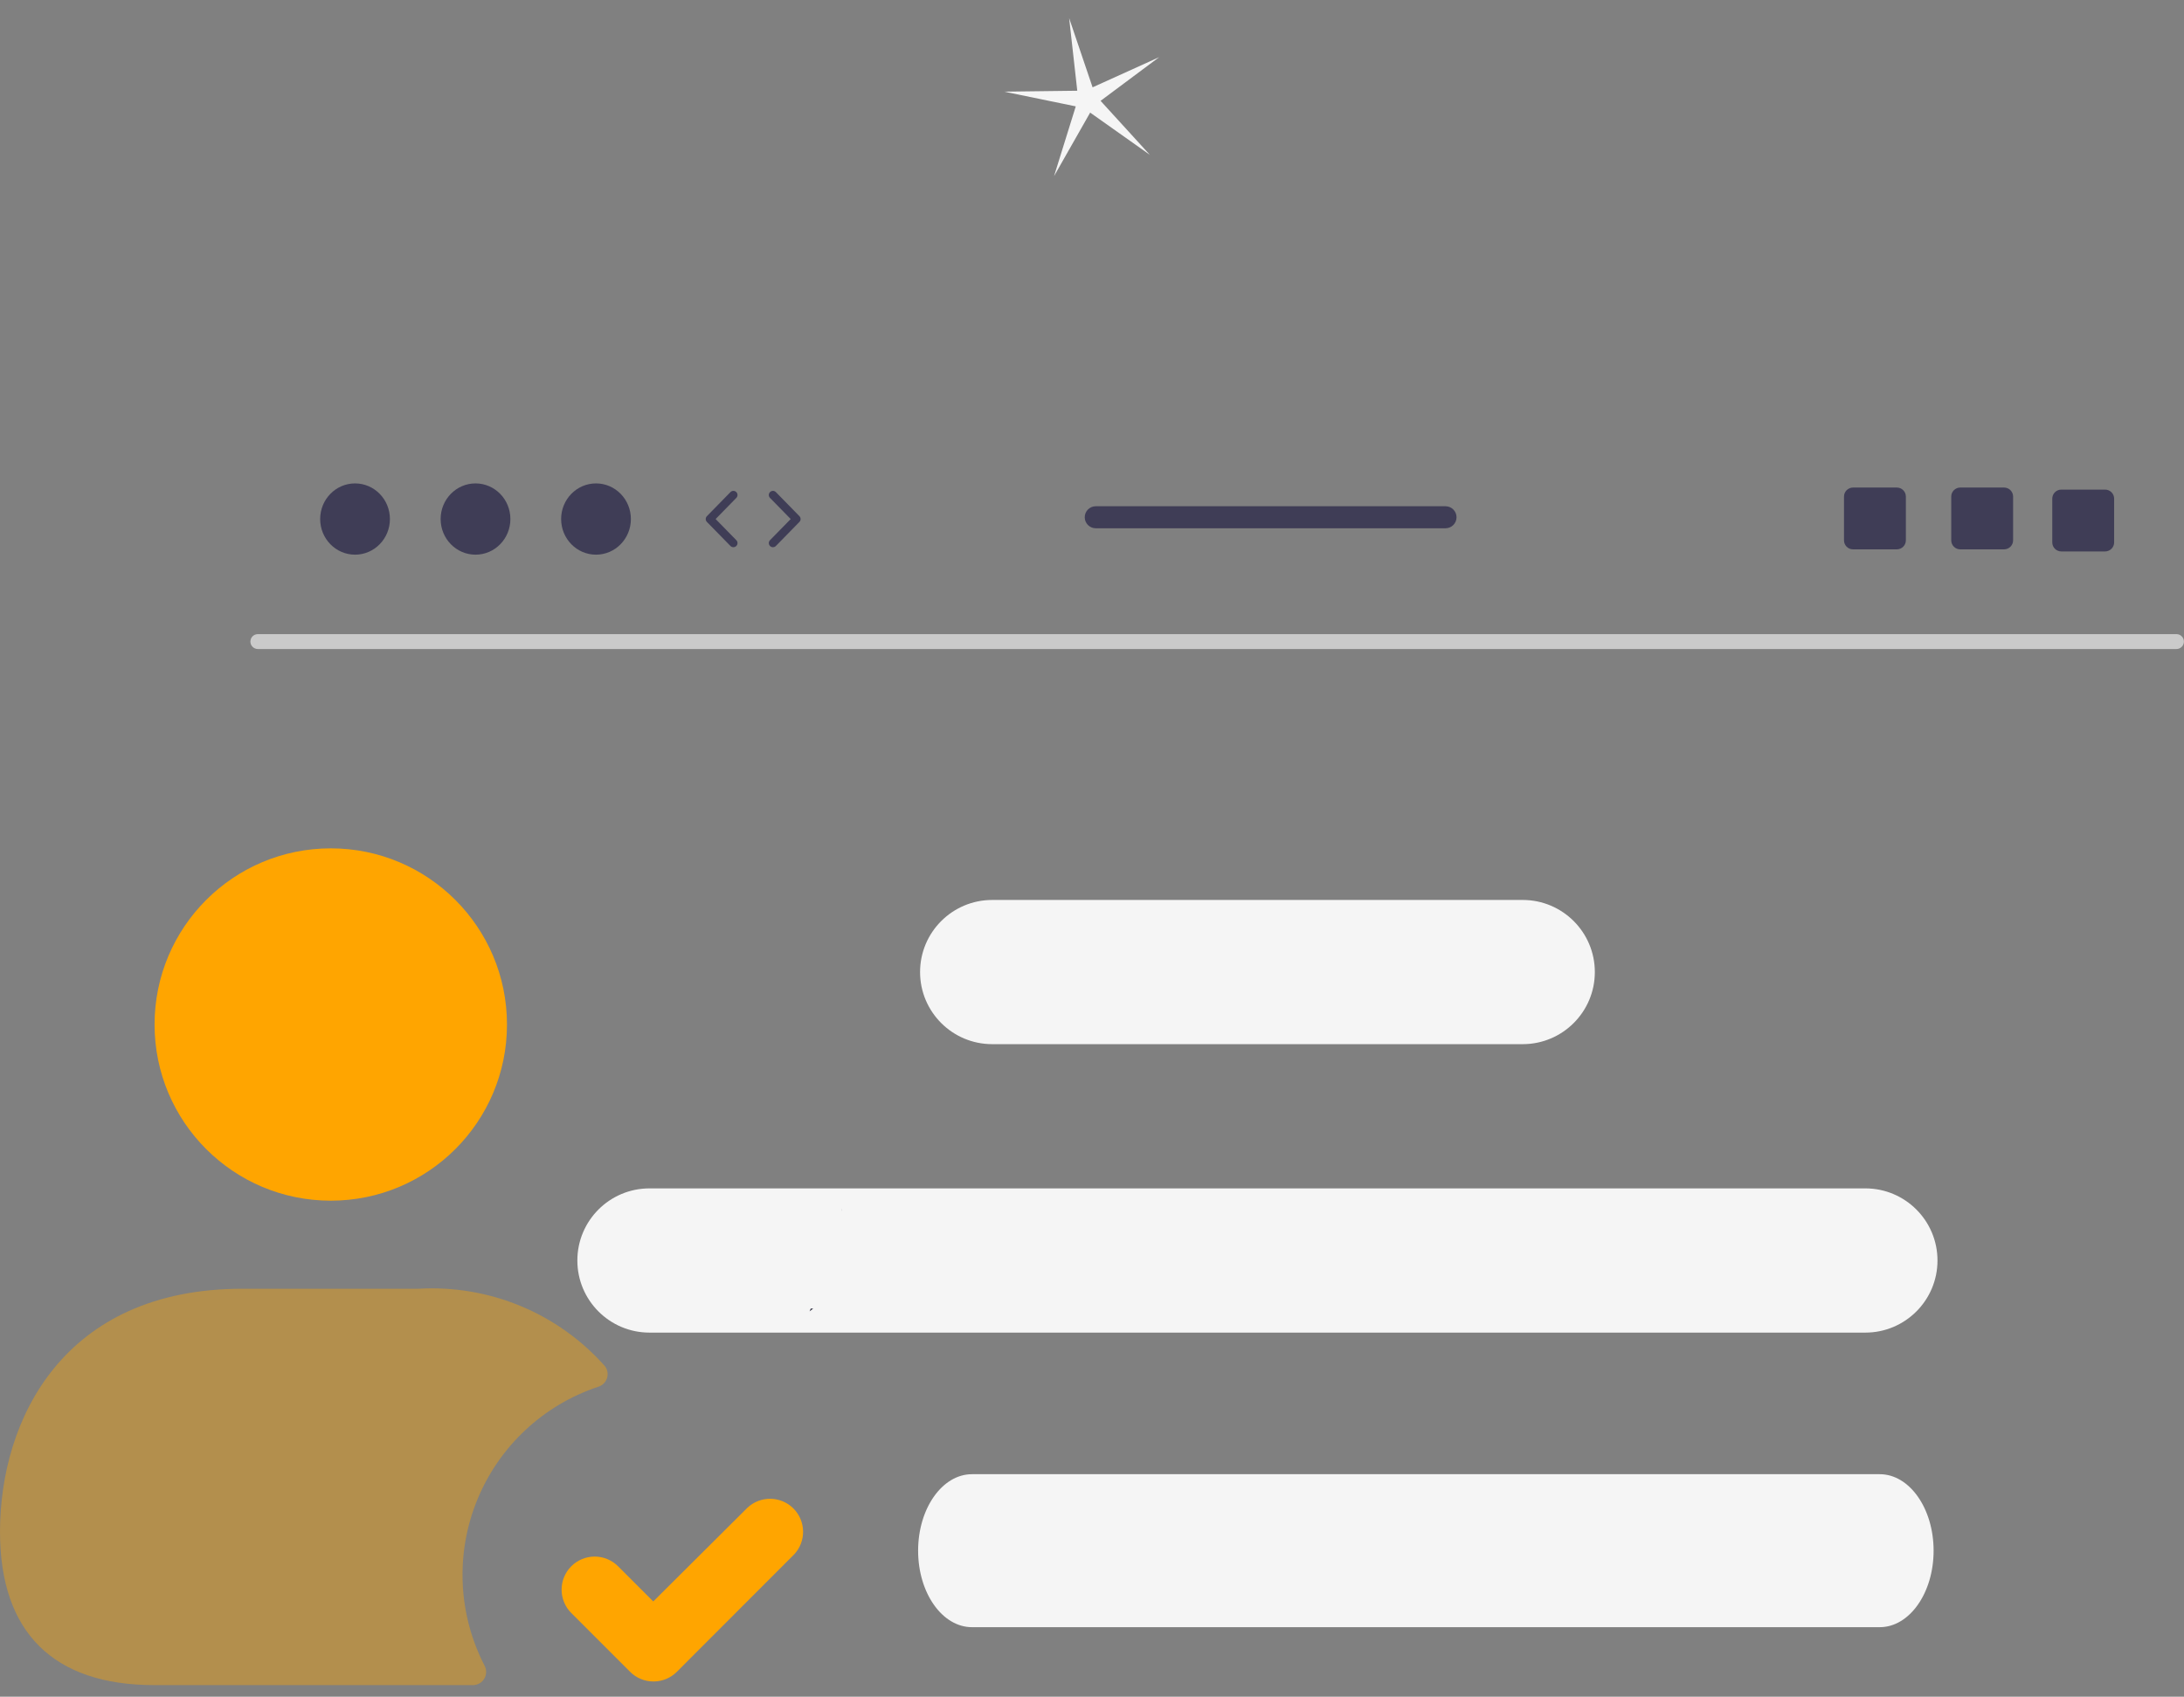 <svg width="157" height="122" viewBox="0 0 157 122" fill="none" xmlns="http://www.w3.org/2000/svg">
<rect x="0" y="0" width="157" height="122" fill="#808080" stroke="none"/>
<path d="M156.47 46.667H18.524C18.229 46.66 17.994 46.415 18 46.12C18.006 45.833 18.237 45.602 18.524 45.596H156.47C156.766 45.602 157 45.847 156.994 46.143C156.988 46.429 156.757 46.66 156.47 46.667Z" fill="#CACACA"/>
<path d="M109.46 64.71H71.327C68.463 64.71 66.141 67.031 66.141 69.895V69.895C66.141 72.758 68.463 75.079 71.327 75.079H109.46C112.325 75.079 114.647 72.758 114.647 69.895C114.647 67.031 112.325 64.71 109.46 64.71Z" fill="#F5F5F5"/>
<path d="M46.69 85.449H134.093C136.957 85.449 139.279 87.77 139.279 90.634C139.279 93.497 136.957 95.819 134.093 95.819H46.69C43.826 95.819 41.504 93.497 41.504 90.634C41.504 87.77 43.826 85.449 46.69 85.449Z" fill="#F5F5F5"/>
<path d="M69.872 106H135.128C137.266 106 139 108.462 139 111.5C139 114.538 137.266 117 135.128 117H69.872C67.734 117 66 114.538 66 111.5C66 108.462 67.734 106 69.872 106Z" fill="#F5F5F5"/>
<path d="M58.462 94.088C58.402 94.09 58.342 94.091 58.282 94.093C58.257 94.159 58.229 94.225 58.197 94.29L58.462 94.088Z" fill="#2F2E41"/>
<path d="M60.492 86.889C60.504 86.962 60.522 87.033 60.545 87.103C60.535 87.03 60.518 86.958 60.492 86.889Z" fill="#2F2E41"/>
<path d="M25.523 39.883C26.907 39.883 28.03 38.736 28.03 37.321C28.03 35.906 26.907 34.759 25.523 34.759C24.138 34.759 23.016 35.906 23.016 37.321C23.016 38.736 24.138 39.883 25.523 39.883Z" fill="#3F3D56"/>
<path d="M34.183 39.883C35.568 39.883 36.69 38.736 36.69 37.321C36.69 35.906 35.568 34.759 34.183 34.759C32.798 34.759 31.676 35.906 31.676 37.321C31.676 38.736 32.798 39.883 34.183 39.883Z" fill="#3F3D56"/>
<path d="M42.845 39.883C44.23 39.883 45.352 38.736 45.352 37.321C45.352 35.906 44.23 34.759 42.845 34.759C41.46 34.759 40.338 35.906 40.338 37.321C40.338 38.736 41.46 39.883 42.845 39.883Z" fill="#3F3D56"/>
<path d="M52.721 39.346C52.644 39.346 52.567 39.316 52.509 39.257L50.817 37.528C50.704 37.413 50.704 37.229 50.817 37.114L52.509 35.385C52.623 35.268 52.811 35.266 52.928 35.38C53.045 35.495 53.047 35.682 52.932 35.799L51.444 37.321L52.932 38.842C53.047 38.959 53.045 39.147 52.928 39.261C52.87 39.318 52.795 39.346 52.721 39.346Z" fill="#3F3D56"/>
<path d="M55.564 39.346C55.489 39.346 55.414 39.318 55.357 39.262C55.24 39.147 55.238 38.96 55.352 38.843L56.841 37.321L55.352 35.8C55.238 35.683 55.24 35.495 55.357 35.38C55.474 35.266 55.661 35.268 55.776 35.385L57.468 37.114C57.58 37.229 57.58 37.413 57.468 37.528L55.776 39.257C55.718 39.316 55.641 39.346 55.564 39.346Z" fill="#3F3D56"/>
<path d="M144.062 35.056H140.917C140.558 35.056 140.268 35.346 140.268 35.705V38.852C140.268 39.211 140.558 39.501 140.917 39.501H144.062C144.421 39.501 144.715 39.211 144.715 38.852V35.705C144.715 35.346 144.421 35.056 144.062 35.056Z" fill="#3F3D56"/>
<path d="M136.353 35.056H133.208C132.849 35.056 132.559 35.346 132.559 35.705V38.852C132.559 39.211 132.849 39.501 133.208 39.501H136.353C136.712 39.501 137.006 39.211 137.006 38.852V35.705C137.006 35.346 136.712 35.056 136.353 35.056Z" fill="#3F3D56"/>
<path d="M151.326 35.204H148.181C147.822 35.204 147.531 35.495 147.531 35.853V39.001C147.531 39.359 147.822 39.65 148.181 39.65H151.326C151.685 39.65 151.978 39.359 151.978 39.001V35.853C151.978 35.495 151.685 35.204 151.326 35.204Z" fill="#3F3D56"/>
<path d="M103.914 36.401H78.77C78.331 36.401 77.978 36.757 77.978 37.193C77.978 37.628 78.331 37.984 78.77 37.984H103.914C104.35 37.984 104.705 37.628 104.705 37.193C104.705 36.757 104.35 36.401 103.914 36.401Z" fill="#3F3D56"/>
<path opacity="0.4" d="M43.494 98.24C41.827 96.355 39.754 94.875 37.43 93.909C35.107 92.944 32.595 92.519 30.083 92.666H17.417C4.56 92.666 0 102.071 0 110.146C0 117.366 3.832 121.166 11.083 121.166H34.01C34.175 121.164 34.337 121.119 34.479 121.035C34.621 120.952 34.739 120.832 34.822 120.689C34.904 120.546 34.947 120.384 34.947 120.219C34.948 120.054 34.905 119.891 34.824 119.748C33.885 117.92 33.353 115.911 33.263 113.859C33.173 111.806 33.528 109.759 34.304 107.856C35.08 105.954 36.258 104.241 37.757 102.837C39.256 101.432 41.042 100.368 42.991 99.719C43.138 99.676 43.274 99.599 43.385 99.493C43.496 99.388 43.58 99.256 43.63 99.111C43.679 98.966 43.693 98.81 43.669 98.659C43.646 98.507 43.586 98.363 43.494 98.24Z" fill="#FFA500"/>
<path d="M23.778 86.333C30.774 86.333 36.445 80.662 36.445 73.667C36.445 66.671 30.774 61 23.778 61C16.782 61 11.111 66.671 11.111 73.667C11.111 80.662 16.782 86.333 23.778 86.333Z" fill="#FFA500"/>
<path d="M46.97 120.904C46.658 120.904 46.35 120.842 46.062 120.723C45.774 120.603 45.512 120.428 45.292 120.207L41.071 115.986C40.849 115.766 40.674 115.504 40.554 115.215C40.434 114.927 40.372 114.618 40.371 114.306C40.37 113.675 40.619 113.07 41.064 112.623C41.51 112.176 42.114 111.925 42.745 111.923C43.375 111.922 43.981 112.172 44.427 112.617L46.961 115.15L53.737 108.405C54.188 107.985 54.783 107.757 55.398 107.768C56.014 107.779 56.601 108.028 57.036 108.463C57.471 108.898 57.72 109.485 57.731 110.101C57.742 110.716 57.514 111.311 57.094 111.762L48.649 120.217C48.428 120.436 48.166 120.609 47.878 120.727C47.59 120.845 47.281 120.905 46.97 120.904Z" fill="#FFA500"/>
<path d="M76.857 1.303L78.542 6.279L83.327 4.111L79.116 7.251L82.657 11.132L78.368 8.097L75.772 12.664L77.333 7.648L72.187 6.59L77.441 6.524L76.857 1.303Z" fill="#F5F5F5"/>
</svg>
